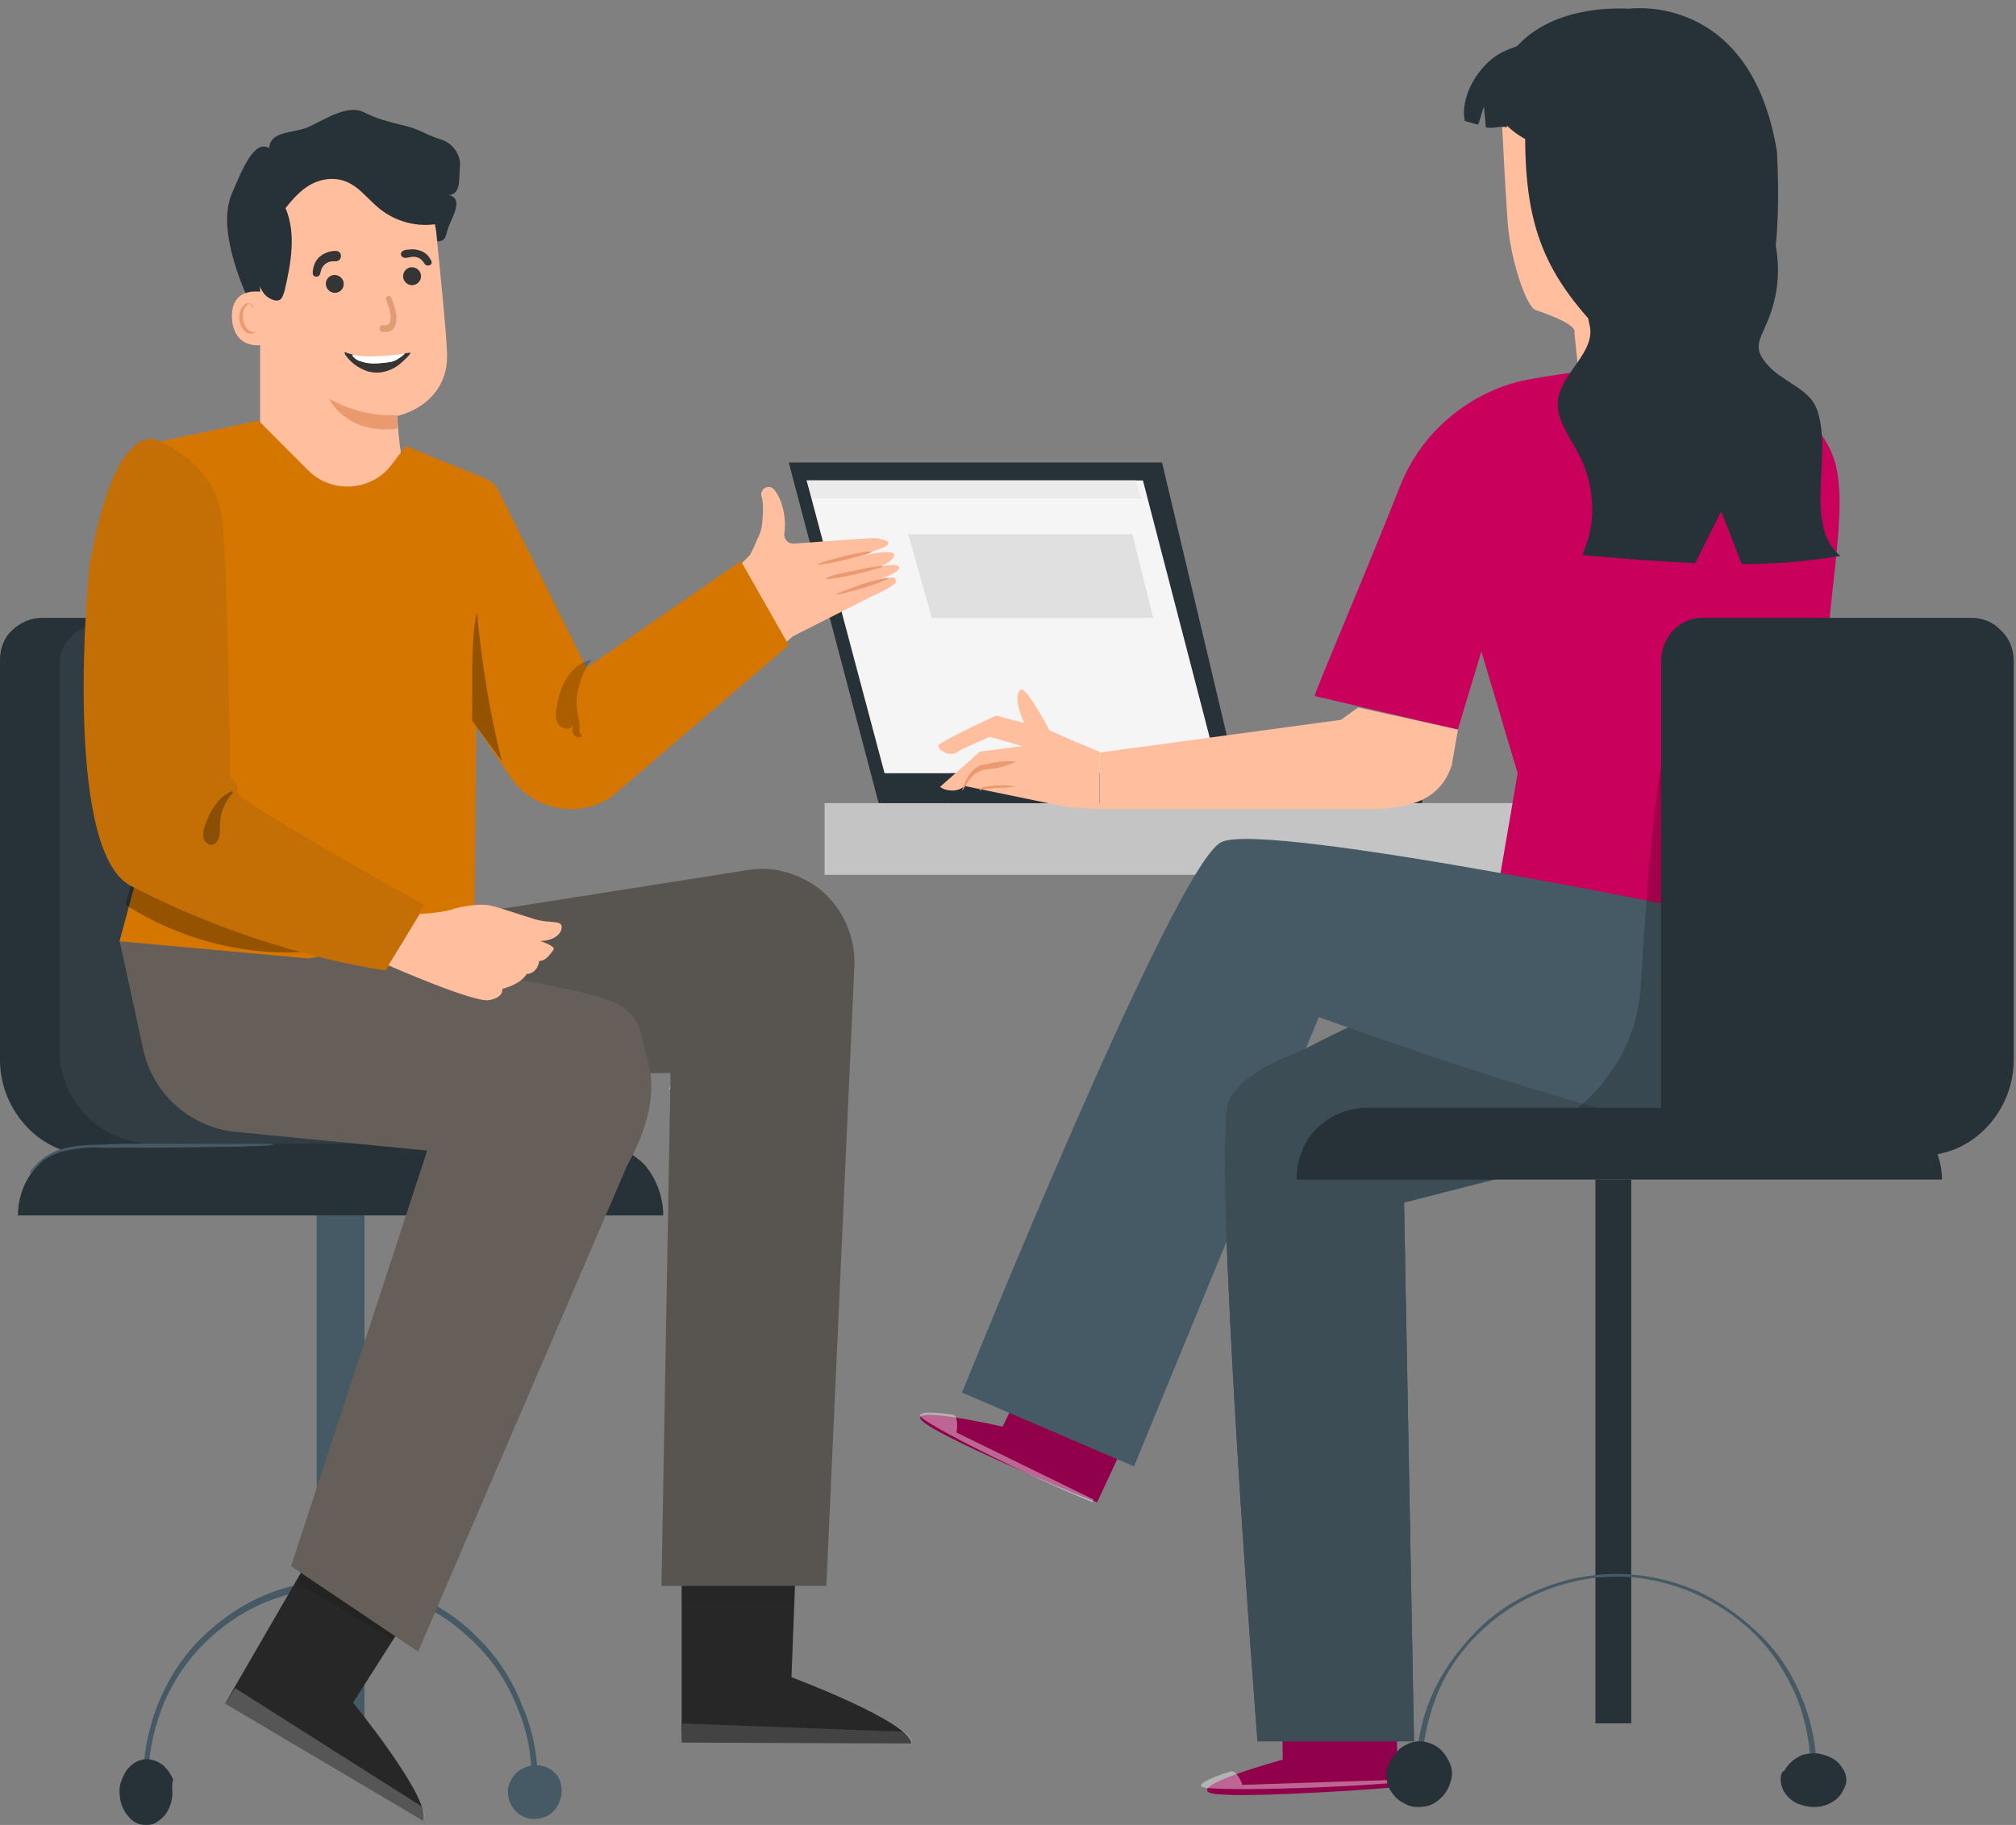 <svg width="232" height="210" viewBox="0 0 232 210" fill="none" xmlns="http://www.w3.org/2000/svg">
<rect x="0" y="0" width="232" height="210" fill="#808080" stroke="none"/>
<path d="M147.622 202.485L147.52 195.194L160.6 194.872L160.907 205.595L160.089 205.702C156.512 206.024 141.695 206.989 139.345 206.345C136.586 205.488 147.622 202.485 147.622 202.485Z" fill="#91004B"/>
<path opacity="0.4" d="M141.722 203.811C141.722 203.811 137.738 204.994 138.262 205.586C138.786 206.177 154.092 205.783 160.907 205.093V204.797L142.98 205.388C142.98 205.487 142.56 203.91 141.722 203.811Z" fill="white"/>
<path d="M176.154 108.918C175.321 109.231 143.672 122.296 141.485 126.477C139.299 130.658 144.713 200.373 144.713 200.373H162.724L161.579 138.393L196.664 129.404L176.154 108.918Z" fill="#3D4D55"/>
<path d="M118.463 100.666H94.894V92.414H146.17H226.232V100.666H162.002H118.463Z" fill="#C4C4C4"/>
<path d="M101.115 92.414L90.768 53.219H133.726L143.028 92.414H101.115Z" fill="#263238"/>
<path d="M140.278 88.976H101.793L92.831 55.282H131.526L140.278 88.976Z" fill="#F5F5F5"/>
<path d="M194.989 11.57L196.664 44.977L182.014 46.343L181.177 38.254C181.177 38.254 181.88 37.404 176.722 35.684C175.639 35.323 173.783 29.823 173.483 25.37C172.97 17.784 172.596 8.523 172.596 8.523L194.989 11.57Z" fill="#FFBE9D"/>
<path d="M171.967 10.617C171.302 13.866 175.516 15.998 175.516 15.998C175.56 27.912 178.765 33.053 187 41C187 41 188.088 38.354 190.886 38.567L194.003 38.699C194.003 38.699 202.774 37.006 204 30.5C204.657 27.357 204.734 22.628 204.5 17.5C201.5 -1 187.5 1 187.5 1C180.645 0.69 173.473 3.174 171.967 10.617Z" fill="#263238"/>
<path d="M181.536 4.397C178.521 4.501 175.405 4.708 172.792 6.054C170.179 7.401 167.968 11.13 168.571 13.927C169.073 14.03 169.576 14.238 170.078 14.341C170.279 14.03 170.581 12.684 170.782 12.269C170.782 12.787 170.983 14.134 170.983 14.652C171.887 14.859 172.591 14.445 173.395 14.652C173.797 12.477 174.601 10.405 175.706 8.54" fill="#263238"/>
<path d="M170.477 74.963L167.764 83.96L151.28 80.09C151.801 78.416 156.392 67.849 161.087 56.027C162.339 52.784 164.425 49.959 167.138 47.762C169.851 45.565 173.085 44.1 176.423 43.577C181.118 42.74 185.813 42.217 190.612 42.217C198.959 42.322 209.705 45.879 211.374 54.039C212.626 60.316 209.809 70.569 209.809 84.065L211.792 112.417C193.534 115.87 183.935 116.183 172.354 102.374L174.65 88.982L170.477 74.963Z" fill="#CA005D"/>
<path d="M178 20.488C178 22.16 179.556 29.163 181 29.999C182.341 30.94 182.498 35.643 182.911 37.316C183.736 40.451 179.713 42.855 179.301 45.991C178.991 48.29 180.745 50.381 181.776 52.471C182.705 54.248 183.117 56.129 183.22 58.115C183.323 60.101 182.911 61.983 182.086 63.864C186.418 64.282 190.75 64.596 195.082 64.805L198.073 58.847L200.446 64.909C204.262 64.909 208.078 64.596 211.792 63.968C209.522 62.191 209.419 58.847 209.522 55.92C209.625 52.994 210.244 47.872 208.285 45.782C206.944 44.319 204.881 43.587 203.54 42.124C201.58 40.033 202.508 39.197 203.437 36.898C204.571 34.18 204.881 31.253 204.365 28.327C203.953 25.505 202.096 22.996 200.755 20.488C199.311 17.979 199.208 16.203 198.486 12.649" fill="#263238"/>
<path d="M115.381 164.164L118.518 157.74L130.651 163.439L126.258 172.868L125.421 172.557C121.97 171.21 108.059 165.304 106.177 163.542C103.98 161.574 115.381 164.164 115.381 164.164Z" fill="#91004B"/>
<path opacity="0.4" d="M109.763 162.809C109.763 162.809 105.796 162.167 105.898 162.916C106.101 163.772 119.53 170.407 125.735 172.868L125.837 172.547L110.069 164.842C110.069 164.949 110.374 163.13 109.763 162.809Z" fill="white"/>
<path d="M200.885 105.919C200.885 105.919 145.795 94.382 140.558 96.9C135.217 99.417 110.709 160.247 110.709 160.247L130.504 168.742L151.765 117.036C151.765 117.036 190.307 131.09 197.01 129.727C203.713 128.363 200.885 105.919 200.885 105.919Z" fill="#455A64"/>
<path opacity="0.2" d="M220.043 78.439C214.822 79.476 209.602 78.439 204.277 78.128C201.04 77.921 197.49 77.609 194.984 79.58C193 81.135 192.165 83.831 191.538 86.32C190.285 91.713 189.45 102.912 188.824 113.386C188.615 116.808 187.571 120.23 185.587 123.03C183.707 125.933 181.097 128.215 177.965 129.77C176.398 130.6 172.013 130.6 171.909 131.222L214.3 132.985L220.043 78.439Z" fill="black"/>
<path d="M41.946 137.111H36.445V199.686H41.946V137.111Z" fill="#455A64"/>
<path d="M76.328 139.861H2.063C2.063 137.695 2.9 135.529 4.469 133.982C5.933 132.435 8.025 131.61 10.222 131.61H68.378C70.47 131.61 72.562 132.435 74.131 133.982C75.491 135.529 76.328 137.695 76.328 139.861Z" fill="#263238"/>
<path d="M61.887 205.187H61.149C61.254 202.211 60.727 199.342 59.566 196.579C58.511 193.816 56.928 191.371 54.818 189.246C52.707 187.121 50.386 185.42 47.642 184.357C44.899 183.189 42.05 182.657 39.095 182.657C36.141 182.657 33.292 183.295 30.549 184.357C27.805 185.526 25.378 187.227 23.373 189.246C21.369 191.265 19.68 193.816 18.625 196.579C17.57 199.342 17.042 202.211 17.042 205.187H16.515C16.409 202.105 17.042 199.129 18.098 196.26C19.258 193.391 20.841 190.84 22.951 188.715C25.062 186.589 27.594 184.783 30.337 183.614C33.081 182.445 36.141 181.807 39.095 181.807C42.05 181.807 45.11 182.445 47.853 183.614C50.597 184.783 53.129 186.483 55.24 188.715C57.35 190.84 59.038 193.497 60.093 196.26C61.36 199.129 61.887 202.105 61.887 205.187Z" fill="#455A64"/>
<path d="M19.838 206.293C19.838 207.043 19.63 207.793 19.318 208.329C19.007 208.972 18.488 209.4 17.968 209.722C17.449 210.043 16.722 210.043 16.203 209.936C15.58 209.829 15.061 209.4 14.646 208.865C14.23 208.329 13.919 207.686 13.815 206.936C13.711 206.186 13.711 205.436 14.023 204.793C14.23 204.15 14.646 203.507 15.165 203.079C15.684 202.65 16.307 202.436 16.93 202.436C17.345 202.436 17.761 202.543 18.176 202.757C18.591 202.972 18.903 203.186 19.215 203.615C19.526 203.936 19.734 204.365 19.941 204.793C19.734 205.329 19.838 205.757 19.838 206.293Z" fill="#263238"/>
<path d="M64.638 206.091C64.638 206.727 64.427 207.363 64.11 207.893C63.793 208.423 63.265 208.847 62.737 209.059C62.209 209.271 61.469 209.377 60.941 209.271C60.308 209.165 59.779 208.847 59.357 208.423C58.935 207.999 58.618 207.363 58.512 206.833C58.407 206.197 58.407 205.561 58.723 205.031C58.935 204.501 59.357 203.972 59.885 203.654C60.413 203.336 61.047 203.124 61.681 203.124C62.525 203.124 63.37 203.442 63.898 204.078C64.321 204.395 64.638 205.243 64.638 206.091Z" fill="#455A64"/>
<path d="M0 75.923V121.971C0 124.908 1.152 127.635 3.141 129.733C5.131 131.831 7.958 132.985 10.785 132.985H46.072L41.255 76.028C41.255 74.769 40.731 73.51 39.789 72.566C38.847 71.622 37.695 71.098 36.334 71.098H4.817C3.56 71.098 2.304 71.622 1.361 72.566C0.524 73.3 0 74.559 0 75.923Z" fill="#263238"/>
<path d="M6.876 76.45V120.963C6.876 123.802 8.028 126.438 10.018 128.466C12.007 130.494 14.834 131.61 17.661 131.61H52.948L48.131 76.551C48.131 75.334 47.608 74.118 46.666 73.205C45.723 72.292 44.571 71.785 43.21 71.785H11.693C10.437 71.785 9.18 72.292 8.238 73.205C7.4 73.915 6.876 75.132 6.876 76.45Z" fill="#323D43"/>
<path d="M31.631 131.724C31.214 131.61 30.9 131.61 30.483 131.61H27.35C24.74 131.61 21.085 131.61 17.117 131.61C15.133 131.61 13.254 131.61 11.479 131.724C9.912 131.724 8.346 131.839 6.884 132.297C5.84 132.641 4.9 133.214 4.169 134.016C3.96 134.246 3.751 134.475 3.543 134.704C3.438 134.933 3.438 135.048 3.438 135.048C3.438 135.048 3.751 134.704 4.274 134.131C5.109 133.329 6.049 132.87 7.093 132.526C8.555 132.183 10.121 131.953 11.583 132.068H17.221C21.189 132.068 24.844 131.953 27.454 131.953L30.587 131.839C30.9 131.839 31.214 131.724 31.631 131.724Z" fill="#455A64"/>
<path d="M163.657 88.976H109.334V92.414H163.657V88.976Z" fill="#263238"/>
<path d="M167.783 83.954L167.052 88.121C165.589 92.391 161.725 93.102 157.024 93.102H126.525V86.596L154.309 82.835L156.293 81.412L167.783 83.954Z" fill="#FFBE9D"/>
<path d="M130.312 61.471L132.714 71.098H107.235L104.521 61.471H130.312Z" fill="#E0E0E0"/>
<path d="M93.455 57.345H131.338L130.714 55.282H92.831L93.455 57.345Z" fill="#EBEBEB"/>
<path d="M123.189 85.11L120.791 84.045C120.791 84.045 118.185 79.143 117.56 79.356C116.934 79.569 116.83 80.954 117.872 83.192L114.641 82.34C114.641 82.34 107.656 85.537 107.969 85.856C108.073 86.069 108.177 86.282 108.386 86.389C108.594 86.496 108.803 86.709 109.011 86.709C109.22 86.709 109.533 86.815 109.741 86.709C109.95 86.709 110.158 86.602 110.367 86.389C111.93 85.643 113.911 84.791 113.911 84.791L117.664 85.856L112.764 86.496L108.177 90.545C108.594 90.864 109.116 90.971 109.637 90.971C110.158 90.971 110.679 90.758 110.992 90.438L122.876 92.889L126.525 93.102V86.496L123.189 85.11Z" fill="#FFBE9D"/>
<path d="M110.709 91.039C110.709 91.039 111.019 90.586 111.431 89.907C111.638 89.568 111.947 89.228 112.256 89.002C112.669 88.775 113.082 88.549 113.494 88.549C114.629 88.436 115.763 88.209 116.898 87.643C115.763 87.53 114.526 87.643 113.391 87.983C112.875 87.983 112.463 88.209 112.05 88.549C111.741 88.888 111.431 89.228 111.225 89.681C110.812 90.473 110.709 91.039 110.709 91.039Z" fill="#EB996E"/>
<path d="M112.772 91.039C112.772 91.039 112.878 90.82 113.195 90.82C113.513 90.746 114.147 90.746 114.676 90.673C115.417 90.673 116.157 90.6 116.898 90.527C116.157 90.38 115.417 90.307 114.676 90.38C114.147 90.38 113.618 90.527 113.089 90.6C112.984 90.6 112.878 90.673 112.878 90.746C112.772 90.82 112.772 90.893 112.772 90.893C112.772 90.966 112.772 91.039 112.772 91.039Z" fill="#EB996E"/>
<path d="M183.599 198.31H187.724V135.735H183.599V198.31Z" fill="#263238"/>
<path d="M231.733 76.019V121.99C231.733 124.922 230.589 127.644 228.612 129.739C226.636 131.833 223.931 132.985 221.122 132.985H191.162V76.019C191.162 74.763 191.683 73.506 192.515 72.564C193.451 71.621 194.595 71.098 195.844 71.098H226.948C228.196 71.098 229.444 71.621 230.277 72.564C231.213 73.401 231.733 74.658 231.733 76.019Z" fill="#263238"/>
<path d="M149.217 135.735H223.481C223.481 133.569 222.645 131.403 221.076 129.856C219.507 128.309 217.519 127.484 215.323 127.484H157.271C155.179 127.484 153.087 128.309 151.518 129.856C149.949 131.403 149.217 133.569 149.217 135.735Z" fill="#263238"/>
<path d="M191.162 126.796C191.162 126.899 191.162 127.001 191.162 127.206C191.162 127.616 191.162 127.923 191.267 128.333C191.581 129.664 192.209 130.894 193.152 131.713C193.78 132.328 194.617 132.738 195.455 132.84C196.397 132.942 197.339 133.045 198.282 132.942H204.772C209.379 132.942 213.567 132.942 216.603 132.84L220.162 132.738H221.104C221.209 132.738 221.314 132.738 221.418 132.738C221.314 132.738 221.209 132.738 221.104 132.738H220.162L216.603 132.635C213.567 132.635 209.379 132.533 204.772 132.533H198.282C197.339 132.533 196.397 132.533 195.455 132.43C194.617 132.328 193.884 131.918 193.256 131.406C192.314 130.586 191.581 129.46 191.267 128.23C191.162 127.308 191.267 126.796 191.162 126.796Z" fill="#263238"/>
<path d="M162.969 203.811H163.702C163.598 200.923 164.226 198.035 165.273 195.25C166.32 192.569 167.995 190.093 170.09 188.03C172.184 185.967 174.592 184.317 177.419 183.182C180.142 182.048 183.073 181.429 186.005 181.429C188.937 181.429 191.869 182.048 194.591 183.182C197.314 184.317 199.827 185.967 201.921 188.03C204.015 190.093 205.586 192.569 206.737 195.25C207.785 197.932 208.413 200.82 208.308 203.811H209.041C209.041 200.82 208.413 197.829 207.261 195.147C206.109 192.362 204.434 189.887 202.235 187.824C200.036 185.761 197.523 184.007 194.801 182.873C191.974 181.738 189.042 181.119 186.005 181.119C182.969 181.119 179.932 181.738 177.21 182.873C174.383 184.007 171.87 185.658 169.776 187.824C167.681 189.99 165.901 192.465 164.75 195.147C163.598 197.829 162.969 200.82 162.969 203.811Z" fill="#455A64"/>
<path d="M204.915 204.716C204.915 205.352 205.128 205.988 205.554 206.518C205.98 207.048 206.512 207.472 207.258 207.684C207.896 207.896 208.642 208.002 209.387 207.896C210.132 207.79 210.771 207.472 211.304 207.048C211.836 206.624 212.155 205.988 212.368 205.458C212.581 204.928 212.475 204.186 212.155 203.656C211.836 203.126 211.41 202.596 210.771 202.278C210.132 201.96 209.387 201.748 208.748 201.748C208.216 201.748 207.79 201.854 207.364 201.96C206.938 202.172 206.512 202.384 206.193 202.702C205.873 203.02 205.554 203.338 205.341 203.762C205.022 203.868 204.915 204.292 204.915 204.716Z" fill="#263238"/>
<path d="M159.531 204.23C159.531 204.98 159.744 205.73 160.17 206.266C160.596 206.909 161.128 207.337 161.874 207.659C162.513 207.98 163.258 207.98 164.003 207.873C164.748 207.766 165.387 207.337 165.92 206.802C166.452 206.266 166.772 205.623 166.984 204.873C167.197 204.123 167.091 203.373 166.772 202.73C166.452 202.087 166.026 201.444 165.387 201.016C164.748 200.587 164.003 200.373 163.364 200.373C162.832 200.373 162.406 200.48 161.98 200.694C161.554 200.909 161.128 201.123 160.809 201.552C160.49 201.873 160.17 202.302 159.957 202.73C159.638 203.266 159.531 203.694 159.531 204.23Z" fill="#263238"/>
<path d="M77.015 125.421C77.371 124.201 77.845 123.092 78.556 121.872C79.031 120.652 79.742 119.543 80.453 118.545C80.098 119.765 79.623 120.874 78.912 121.983C78.319 123.314 77.727 124.423 77.015 125.421Z" fill="#FAFAFA"/>
<path d="M83.891 140.549C82.554 139.084 81.408 137.41 80.453 135.735C81.122 136.468 81.79 137.2 82.268 138.038C82.841 138.77 83.414 139.607 83.891 140.549Z" fill="#FAFAFA"/>
<path d="M68.076 117.169C67.627 116.594 67.179 115.922 66.91 115.154C66.461 114.483 66.192 113.811 66.013 113.043C66.461 113.619 66.91 114.291 67.269 114.962C67.538 115.634 67.897 116.402 68.076 117.169Z" fill="#FAFAFA"/>
<path d="M91.603 179.422L91.081 193C91.081 193 104.764 198.118 104.869 200.625L78.443 200.521V179.213L91.603 179.422Z" fill="#272727"/>
<g opacity="0.6">
<g opacity="0.6">
<g opacity="0.6">
<path opacity="0.6" d="M78.443 200.521L78.547 198.327L103.929 199.267C103.929 199.267 105.078 199.789 104.973 200.625L78.443 200.521Z" fill="white"/>
</g>
</g>
</g>
<g opacity="0.3">
<g opacity="0.3">
<path opacity="0.3" d="M91.499 182.137L91.394 184.54L78.338 184.331V182.137H91.499Z" fill="black"/>
</g>
</g>
<path d="M55.484 104.936L86.026 100.122C89.049 99.598 92.072 100.54 94.47 102.424C96.971 104.518 98.431 107.762 98.326 111.007L95.095 182.495H76.123L77.166 123.462L59.132 123.776L44.851 111.112L34.532 109.228L26.818 104.518L55.484 104.936Z" fill="#585450"/>
<path d="M47.943 184.435L40.631 195.925C40.631 195.925 49.823 207.206 48.674 209.504L25.904 196.029L36.558 177.646L47.943 184.435Z" fill="#272727"/>
<g opacity="0.6">
<g opacity="0.6">
<path opacity="0.6" d="M25.904 196.029L27.053 194.254L48.465 207.832C48.465 207.832 49.196 208.877 48.674 209.504L25.904 196.029Z" fill="white"/>
</g>
</g>
<g opacity="0.3">
<path opacity="0.3" d="M46.481 186.629L45.227 188.718L34.051 182.033L35.095 180.153L46.481 186.629Z" fill="black"/>
</g>
<path d="M91.29 73.195L100.168 68.704C102.466 67.659 103.302 67.137 103.093 66.719C102.78 66.197 102.989 66.406 98.497 67.555C98.497 67.555 104.869 65.779 103.197 65.048C102.884 64.943 101.84 65.048 100.795 65.361C102.362 64.839 102.989 64.212 102.884 63.794C102.675 63.063 98.915 64.003 97.139 64.421C98.602 64.003 101.317 63.272 101.944 62.854C102.78 62.332 101.631 62.019 100.691 61.914C99.646 61.914 93.275 62.437 91.499 62.541C90.246 62.645 90.246 61.496 90.246 61.496C90.663 58.885 89.514 56.587 88.888 56.169C88.261 55.752 87.425 56.378 87.634 57.11C87.843 57.736 87.843 58.885 87.739 59.825C87.739 60.556 87.53 61.288 87.216 61.914C86.903 62.645 86.59 63.377 86.276 63.899L79.069 71.106L84.919 78.522L91.29 73.195Z" fill="#FFBE9D"/>
<path d="M96.199 68.39C96.199 68.495 97.557 68.181 99.333 67.659C101.004 67.137 102.362 66.615 102.257 66.51C102.257 66.406 100.795 66.719 99.124 67.241C97.557 67.868 96.199 68.286 96.199 68.39Z" fill="#EB996E"/>
<path d="M95.05 66.615C95.05 66.719 96.617 66.51 98.393 66.092C100.168 65.675 101.631 65.257 101.631 65.152C101.631 65.048 100.064 65.257 98.288 65.675C96.513 65.988 95.05 66.406 95.05 66.615Z" fill="#EB996E"/>
<path d="M94.11 64.943C94.11 65.048 95.573 64.839 97.244 64.421C98.915 64.003 100.377 63.69 100.273 63.481C100.273 63.377 98.811 63.586 97.139 64.003C95.468 64.421 94.11 64.839 94.11 64.943Z" fill="#EB996E"/>
<path d="M50.828 16.081C48.528 15.337 48.528 14.912 46.228 14.381C44.869 14.063 43.301 13.638 42.047 13C40.165 11.938 37.76 13.531 35.774 14.487C33.892 15.443 31.174 14.912 30.965 17.037C29.188 15.975 27.724 19.904 26.784 22.029C25.843 24.153 26.052 26.384 26.574 28.72C27.515 32.65 29.293 36.474 31.697 39.661C31.906 39.979 32.22 40.298 32.533 40.085C32.742 39.979 32.847 39.661 32.847 39.448C33.16 37.324 32.951 35.2 32.742 33.075C32.533 30.951 32.429 28.72 33.16 26.702C33.788 24.684 35.356 22.878 37.447 22.454C39.015 22.135 40.583 22.666 41.837 23.41C43.197 24.153 44.346 25.215 45.706 26.065C46.96 26.915 48.423 27.658 49.992 27.764C51.56 27.871 51.142 27.127 51.769 25.746C52.396 24.366 53.128 22.772 51.664 22.454C53.023 22.347 52.814 20.648 52.919 19.267C53.128 17.993 52.187 16.506 50.828 16.081Z" fill="#263238"/>
<path d="M29.934 29.273V53.297C30.352 57.266 39.543 65.205 43.513 64.578L46.228 64.369C49.884 63.847 46.437 54.968 46.019 51.313C45.81 49.537 45.706 48.075 45.706 47.866C45.706 47.866 51.555 46.717 51.451 40.763C51.346 37.943 50.72 31.989 50.197 26.662C49.466 21.022 44.557 16.844 38.812 17.053H38.29C32.127 17.575 29.098 23.111 29.934 29.273Z" fill="#FFBE9D"/>
<path d="M45.033 34.273C44.869 33.823 44.292 34.055 44.451 34.52C44.819 35.522 45.584 37.632 44.042 37.43C43.645 37.379 43.542 38.124 43.941 38.178C44.612 38.266 45.286 38.187 45.536 37.319C45.815 36.332 45.373 35.178 45.041 34.272" fill="#E09C72"/>
<path d="M40.556 40.795C40.247 40.725 39.946 40.627 39.656 40.502C39.653 40.679 39.722 40.85 39.849 40.977C40.34 41.639 40.999 42.168 41.764 42.513C42.365 42.802 43.039 42.923 43.709 42.862C44.602 42.76 45.441 42.392 46.11 41.809C46.393 41.572 46.652 41.299 46.922 41.044C47.057 40.909 47.171 40.757 47.262 40.592C47.042 40.593 46.822 40.615 46.605 40.657C46.41 40.864 46.186 41.044 45.939 41.19C45.665 41.414 45.337 41.567 44.986 41.636C44.414 41.732 43.836 41.789 43.256 41.808C42.708 41.838 42.16 41.76 41.646 41.58C41.416 41.526 41.201 41.428 41.014 41.291C40.826 41.154 40.67 40.98 40.555 40.781" fill="#353535"/>
<path d="M40.498 40.84C40.612 41.032 40.769 41.199 40.957 41.33C41.145 41.462 41.361 41.556 41.591 41.607C42.108 41.779 42.658 41.852 43.209 41.821C43.792 41.801 44.374 41.743 44.95 41.648C45.303 41.58 45.633 41.431 45.91 41.214C46.158 41.071 46.384 40.897 46.581 40.696C46.472 40.707 46.36 40.718 46.248 40.729C45.175 40.898 44.089 40.987 43.003 40.997C42.23 41.037 41.456 40.991 40.697 40.862C40.632 40.852 40.565 40.847 40.498 40.848" fill="white"/>
<path d="M39.551 32.605C39.562 32.739 39.546 32.874 39.504 33.002C39.461 33.13 39.394 33.248 39.305 33.35C39.216 33.452 39.107 33.535 38.985 33.594C38.863 33.653 38.731 33.688 38.596 33.696C38.322 33.707 38.056 33.614 37.851 33.434C37.646 33.255 37.519 33.003 37.497 32.733C37.485 32.598 37.501 32.463 37.543 32.335C37.585 32.206 37.653 32.088 37.742 31.986C37.831 31.884 37.94 31.801 38.062 31.741C38.184 31.681 38.316 31.647 38.452 31.639C38.727 31.626 38.995 31.719 39.201 31.899C39.407 32.08 39.535 32.332 39.557 32.604" fill="#353535"/>
<path d="M48.452 31.728C48.463 31.931 48.413 32.132 48.31 32.306C48.207 32.481 48.055 32.621 47.872 32.71C47.689 32.798 47.485 32.831 47.284 32.804C47.083 32.777 46.894 32.691 46.742 32.557C46.589 32.423 46.479 32.248 46.426 32.052C46.373 31.856 46.379 31.649 46.443 31.456C46.507 31.264 46.626 31.095 46.786 30.97C46.946 30.845 47.139 30.769 47.341 30.753C47.618 30.736 47.891 30.83 48.099 31.013C48.307 31.196 48.434 31.454 48.453 31.731" fill="#353535"/>
<path d="M35.998 31.168C36.124 30.196 36.571 29.54 37.363 29.165C37.748 28.973 38.172 28.873 38.602 28.872C38.778 28.867 38.949 28.93 39.079 29.046C39.137 29.103 39.181 29.173 39.207 29.249C39.234 29.326 39.243 29.407 39.235 29.487C39.234 29.568 39.217 29.648 39.184 29.723C39.151 29.797 39.102 29.863 39.042 29.917C38.981 29.971 38.91 30.012 38.832 30.038C38.755 30.063 38.673 30.072 38.592 30.064C38.551 30.067 38.513 30.071 38.471 30.058C38.441 30.058 38.411 30.061 38.381 30.067C38.151 30.06 37.923 30.107 37.715 30.205C37.506 30.302 37.324 30.448 37.183 30.628C37.057 30.814 36.965 31.02 36.91 31.238L36.834 31.536C36.808 31.628 36.751 31.708 36.672 31.763C36.593 31.817 36.497 31.843 36.401 31.835L36.34 31.841C36.244 31.829 36.156 31.783 36.091 31.711C36.027 31.64 35.99 31.548 35.988 31.451C35.986 31.396 35.988 31.34 35.995 31.285L35.998 31.168Z" fill="#353535"/>
<path d="M46.578 28.788C46.748 28.739 46.926 28.713 47.104 28.712L47.22 28.701C47.502 28.674 47.785 28.693 48.054 28.758C49.011 28.963 49.41 29.55 49.647 30.042C49.671 30.095 49.682 30.152 49.681 30.21C49.682 30.286 49.652 30.362 49.595 30.423C49.538 30.484 49.458 30.528 49.369 30.546C49.325 30.558 49.279 30.562 49.233 30.56C49.175 30.559 49.119 30.549 49.068 30.528C49.016 30.508 48.971 30.478 48.936 30.442C48.886 30.39 48.843 30.336 48.805 30.278C48.73 30.143 48.63 30.02 48.509 29.912C48.367 29.768 48.18 29.66 47.967 29.601C47.754 29.541 47.524 29.532 47.301 29.574L47.13 29.606C47.026 29.616 46.92 29.646 46.816 29.659C46.675 29.689 46.527 29.673 46.403 29.615C46.279 29.557 46.188 29.461 46.148 29.346C46.132 29.287 46.13 29.225 46.144 29.165C46.157 29.104 46.184 29.046 46.224 28.994C46.264 28.942 46.316 28.896 46.377 28.861C46.438 28.825 46.506 28.8 46.578 28.786" fill="#353535"/>
<path d="M45.706 47.761C45.706 47.761 41.946 48.179 37.872 45.881C37.872 45.881 39.857 50.059 45.706 49.328V47.761Z" fill="#EB996E"/>
<path d="M30.561 33.661C30.456 33.661 26.487 32.616 26.696 36.69C27.009 40.763 30.978 39.614 30.978 39.51C30.978 39.301 30.561 33.661 30.561 33.661Z" fill="#FFBE9D"/>
<path d="M29.62 38.047C29.62 38.047 29.516 38.152 29.412 38.152C29.307 38.256 29.098 38.256 28.889 38.152C28.471 38.047 28.054 37.421 27.949 36.69C27.949 36.272 27.949 35.958 28.054 35.645C28.158 35.332 28.367 35.123 28.576 35.018C28.785 34.914 28.994 35.123 28.994 35.227C29.098 35.332 28.994 35.436 29.098 35.436C29.098 35.436 29.203 35.332 29.098 35.227C29.098 35.123 28.994 35.018 28.889 35.018C28.785 34.914 28.68 34.914 28.471 34.914C28.158 34.914 27.949 35.227 27.74 35.541C27.636 35.854 27.531 36.272 27.531 36.69C27.636 37.525 28.054 38.256 28.68 38.361C28.994 38.465 29.203 38.361 29.307 38.256C29.62 38.152 29.62 38.047 29.62 38.047Z" fill="#EB996E"/>
<path d="M51.346 25.513C48.735 26.349 45.81 25.722 43.721 24.051C42.259 22.902 41.11 21.126 39.23 20.709C37.977 20.395 36.619 20.709 35.574 21.335C34.53 21.962 33.59 23.006 32.858 23.947C34.112 26.871 33.485 30.318 32.754 33.452C32.65 33.765 32.545 34.183 32.336 34.392C31.919 34.809 31.187 34.496 30.665 34.078C29.934 33.452 29.725 32.407 29.516 31.467C29.098 29.274 28.889 27.08 29.307 24.887C29.725 22.693 30.665 20.604 32.232 19.037C34.112 17.053 36.932 16.008 39.648 15.904C42.364 15.799 45.184 16.739 47.377 18.411C48.422 19.142 49.362 20.082 49.989 21.231" fill="#263238"/>
<path d="M34.435 109.067C34.957 109.067 66.293 112.834 71.307 115.659C74.023 117.229 73.814 119.845 74.232 120.996C75.903 125.496 74.441 129.995 72.143 134.181L48.118 190.059L33.495 180.222L49.163 132.402L26.705 130.204C21.587 129.472 17.513 125.705 16.468 120.682L13.753 108.23L34.435 109.067Z" fill="#665F59"/>
<path d="M19.053 88.726L17.91 50.906L29.759 48.406L35.475 54.136C38.177 56.845 42.75 56.532 45.037 53.511L46.7 51.323L55.638 54.969C56.47 55.282 57.197 55.907 57.509 56.741L67.487 76.849L85.259 64.555L90.768 74.244L70.293 91.748C66.447 94.248 61.355 93.206 58.756 89.456L54.807 83.621L54.599 105.709L50.961 107.376L35.475 110.293L13.753 108.313L19.053 88.726Z" fill="#D47600"/>
<path opacity="0.3" d="M36.445 109.431C28.791 110.235 20.818 108.224 14.44 104.101L15.61 99.978L36.445 109.431Z" fill="black"/>
<path d="M17.564 50.469C17.564 50.469 25.011 52.77 25.641 60.303C26.27 67.835 26.48 89.385 26.48 89.385C26.48 89.385 27.634 90.222 27.319 91.164C27.004 92.001 48.822 104.136 48.822 104.136L44.417 111.668C44.417 111.668 30.571 109.994 15.046 101.939C7.075 97.754 10.221 65.219 10.326 64.801C10.536 64.382 12.424 50.469 17.564 50.469Z" fill="#C46F06"/>
<path opacity="0.3" d="M54.323 82.894C54.434 79.006 54.101 74.196 54.878 70.41C55.432 76.14 56.319 81.973 57.761 87.601L54.323 82.894Z" fill="black"/>
<path opacity="0.3" d="M26.818 91.245C25.814 92.274 25.313 93.612 25.313 95.053C25.313 95.465 25.313 95.877 25.212 96.288C25.112 96.7 24.811 97.112 24.51 97.215C24.008 97.318 23.406 96.803 23.406 96.288C23.306 95.774 23.507 95.156 23.707 94.641C24.309 93.098 25.212 91.657 26.718 91.039" fill="black"/>
<path opacity="0.2" d="M67.861 76.227C67.002 77.282 66.25 79.812 66.357 81.183C66.465 82.553 66.787 82.87 66.68 84.24C66.68 84.451 67.109 84.557 66.894 84.768C66.572 84.978 66.035 84.768 65.928 84.346C65.82 83.924 65.928 83.502 66.035 83.081C66.035 83.608 65.498 84.03 64.961 83.819C64.424 83.713 64.102 83.186 63.995 82.659C63.887 82.132 63.995 81.605 64.102 81.183C64.317 80.023 64.639 78.863 65.283 77.914C65.928 76.966 66.894 76.122 68.076 75.911" fill="black"/>
<path d="M48.311 105.17C48.311 105.17 50.687 105.07 51.926 104.669C53.166 104.268 55.231 103.968 56.264 104.168C57.297 104.368 59.879 105.27 61.531 105.771C63.184 106.273 64.527 105.872 64.63 106.573C64.733 107.375 63.804 108.277 62.151 108.277C62.151 108.277 64.01 108.878 63.7 109.279C63.391 109.68 62.874 110.582 62.048 110.582C62.048 110.582 61.945 111.985 60.602 112.085C60.602 112.085 60.086 113.187 57.813 113.789C57.813 113.789 58.02 114.791 56.264 115.091C54.508 115.392 44.696 111.083 44.696 111.083L48.311 105.17Z" fill="#FFBE9D"/>
<path d="M153.686 119.576C152.854 119.89 143.672 122.296 141.485 126.477C139.299 130.658 144.713 200.373 144.713 200.373H162.724L161.579 138.392H146.466L153.686 119.576Z" fill="#3D4D55"/>
</svg>
